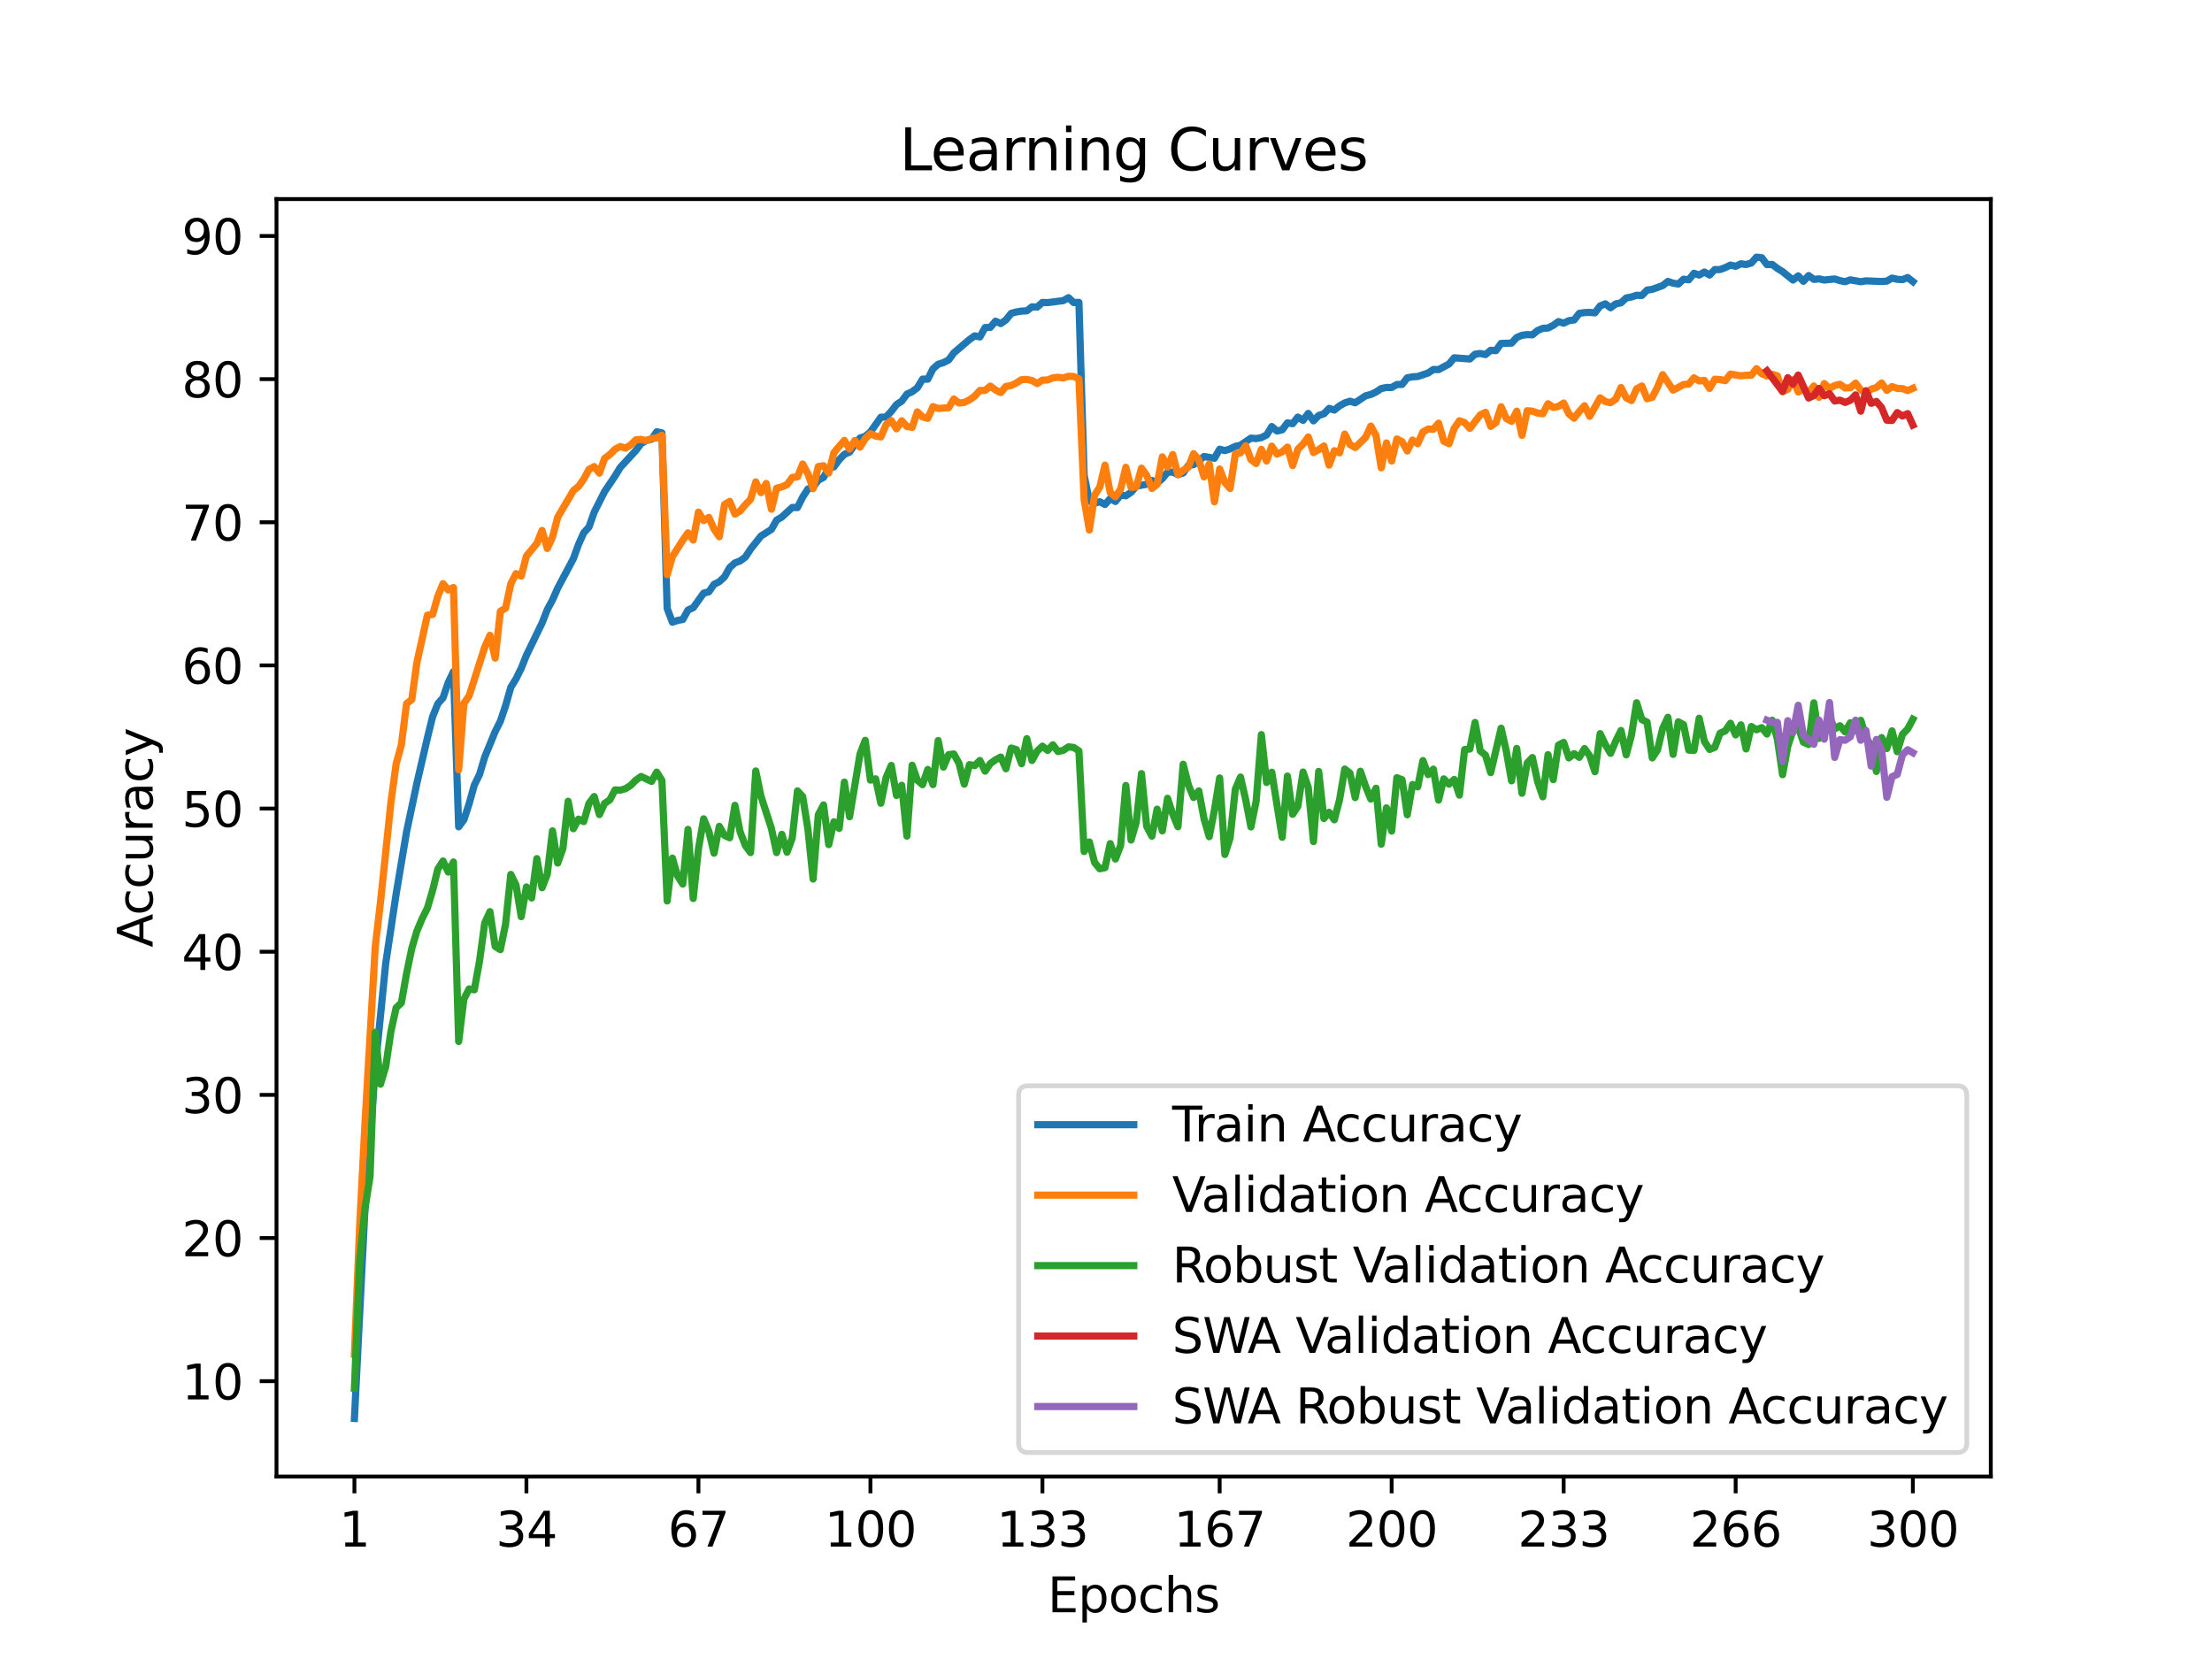 <?xml version="1.0" encoding="utf-8" standalone="no"?>
<!DOCTYPE svg PUBLIC "-//W3C//DTD SVG 1.1//EN"
  "http://www.w3.org/Graphics/SVG/1.1/DTD/svg11.dtd">
<svg xmlns:xlink="http://www.w3.org/1999/xlink" width="460.8pt" height="345.6pt" viewBox="0 0 460.8 345.6" xmlns="http://www.w3.org/2000/svg" version="1.1">
 <defs>
  <style type="text/css">*{stroke-linejoin: round; stroke-linecap: butt}</style>
 </defs>
 <g id="figure_1">
  <g id="patch_1">
   <path d="M 0 345.6 
L 460.8 345.6 
L 460.8 0 
L 0 0 
z
" style="fill: #ffffff"/>
  </g>
  <g id="axes_1">
   <g id="patch_2">
    <path d="M 57.6 307.584 
L 414.72 307.584 
L 414.72 41.472 
L 57.6 41.472 
z
" style="fill: #ffffff"/>
   </g>
   <g id="matplotlib.axis_1">
    <g id="xtick_1">
     <g id="line2d_1">
      <defs>
       <path id="m9ada812c72" d="M 0 0 
L 0 3.5 
" style="stroke: #000000; stroke-width: 0.8"/>
      </defs>
      <g>
       <use xlink:href="#m9ada812c72" x="73.833" y="307.584" style="stroke: #000000; stroke-width: 0.8"/>
      </g>
     </g>
     <g id="text_1">
      <!-- 1 -->
      <g transform="translate(70.651 322.182) scale(0.1 -0.1)">
       <defs>
        <path id="DejaVuSans-31" d="M 794 531 
L 1825 531 
L 1825 4091 
L 703 3866 
L 703 4441 
L 1819 4666 
L 2450 4666 
L 2450 531 
L 3481 531 
L 3481 0 
L 794 0 
L 794 531 
z
" transform="scale(0.016)"/>
       </defs>
       <use xlink:href="#DejaVuSans-31"/>
      </g>
     </g>
    </g>
    <g id="xtick_2">
     <g id="line2d_2">
      <g>
       <use xlink:href="#m9ada812c72" x="109.664" y="307.584" style="stroke: #000000; stroke-width: 0.8"/>
      </g>
     </g>
     <g id="text_2">
      <!-- 34 -->
      <g transform="translate(103.302 322.182) scale(0.1 -0.1)">
       <defs>
        <path id="DejaVuSans-33" d="M 2597 2516 
Q 3050 2419 3304 2112 
Q 3559 1806 3559 1356 
Q 3559 666 3084 287 
Q 2609 -91 1734 -91 
Q 1441 -91 1130 -33 
Q 819 25 488 141 
L 488 750 
Q 750 597 1062 519 
Q 1375 441 1716 441 
Q 2309 441 2620 675 
Q 2931 909 2931 1356 
Q 2931 1769 2642 2001 
Q 2353 2234 1838 2234 
L 1294 2234 
L 1294 2753 
L 1863 2753 
Q 2328 2753 2575 2939 
Q 2822 3125 2822 3475 
Q 2822 3834 2567 4026 
Q 2313 4219 1838 4219 
Q 1578 4219 1281 4162 
Q 984 4106 628 3988 
L 628 4550 
Q 988 4650 1302 4700 
Q 1616 4750 1894 4750 
Q 2613 4750 3031 4423 
Q 3450 4097 3450 3541 
Q 3450 3153 3228 2886 
Q 3006 2619 2597 2516 
z
" transform="scale(0.016)"/>
        <path id="DejaVuSans-34" d="M 2419 4116 
L 825 1625 
L 2419 1625 
L 2419 4116 
z
M 2253 4666 
L 3047 4666 
L 3047 1625 
L 3713 1625 
L 3713 1100 
L 3047 1100 
L 3047 0 
L 2419 0 
L 2419 1100 
L 313 1100 
L 313 1709 
L 2253 4666 
z
" transform="scale(0.016)"/>
       </defs>
       <use xlink:href="#DejaVuSans-33"/>
       <use xlink:href="#DejaVuSans-34" x="63.623"/>
      </g>
     </g>
    </g>
    <g id="xtick_3">
     <g id="line2d_3">
      <g>
       <use xlink:href="#m9ada812c72" x="145.496" y="307.584" style="stroke: #000000; stroke-width: 0.8"/>
      </g>
     </g>
     <g id="text_3">
      <!-- 67 -->
      <g transform="translate(139.133 322.182) scale(0.1 -0.1)">
       <defs>
        <path id="DejaVuSans-36" d="M 2113 2584 
Q 1688 2584 1439 2293 
Q 1191 2003 1191 1497 
Q 1191 994 1439 701 
Q 1688 409 2113 409 
Q 2538 409 2786 701 
Q 3034 994 3034 1497 
Q 3034 2003 2786 2293 
Q 2538 2584 2113 2584 
z
M 3366 4563 
L 3366 3988 
Q 3128 4100 2886 4159 
Q 2644 4219 2406 4219 
Q 1781 4219 1451 3797 
Q 1122 3375 1075 2522 
Q 1259 2794 1537 2939 
Q 1816 3084 2150 3084 
Q 2853 3084 3261 2657 
Q 3669 2231 3669 1497 
Q 3669 778 3244 343 
Q 2819 -91 2113 -91 
Q 1303 -91 875 529 
Q 447 1150 447 2328 
Q 447 3434 972 4092 
Q 1497 4750 2381 4750 
Q 2619 4750 2861 4703 
Q 3103 4656 3366 4563 
z
" transform="scale(0.016)"/>
        <path id="DejaVuSans-37" d="M 525 4666 
L 3525 4666 
L 3525 4397 
L 1831 0 
L 1172 0 
L 2766 4134 
L 525 4134 
L 525 4666 
z
" transform="scale(0.016)"/>
       </defs>
       <use xlink:href="#DejaVuSans-36"/>
       <use xlink:href="#DejaVuSans-37" x="63.623"/>
      </g>
     </g>
    </g>
    <g id="xtick_4">
     <g id="line2d_4">
      <g>
       <use xlink:href="#m9ada812c72" x="181.327" y="307.584" style="stroke: #000000; stroke-width: 0.8"/>
      </g>
     </g>
     <g id="text_4">
      <!-- 100 -->
      <g transform="translate(171.783 322.182) scale(0.1 -0.1)">
       <defs>
        <path id="DejaVuSans-30" d="M 2034 4250 
Q 1547 4250 1301 3770 
Q 1056 3291 1056 2328 
Q 1056 1369 1301 889 
Q 1547 409 2034 409 
Q 2525 409 2770 889 
Q 3016 1369 3016 2328 
Q 3016 3291 2770 3770 
Q 2525 4250 2034 4250 
z
M 2034 4750 
Q 2819 4750 3233 4129 
Q 3647 3509 3647 2328 
Q 3647 1150 3233 529 
Q 2819 -91 2034 -91 
Q 1250 -91 836 529 
Q 422 1150 422 2328 
Q 422 3509 836 4129 
Q 1250 4750 2034 4750 
z
" transform="scale(0.016)"/>
       </defs>
       <use xlink:href="#DejaVuSans-31"/>
       <use xlink:href="#DejaVuSans-30" x="63.623"/>
       <use xlink:href="#DejaVuSans-30" x="127.246"/>
      </g>
     </g>
    </g>
    <g id="xtick_5">
     <g id="line2d_5">
      <g>
       <use xlink:href="#m9ada812c72" x="217.158" y="307.584" style="stroke: #000000; stroke-width: 0.8"/>
      </g>
     </g>
     <g id="text_5">
      <!-- 133 -->
      <g transform="translate(207.615 322.182) scale(0.1 -0.1)">
       <use xlink:href="#DejaVuSans-31"/>
       <use xlink:href="#DejaVuSans-33" x="63.623"/>
       <use xlink:href="#DejaVuSans-33" x="127.246"/>
      </g>
     </g>
    </g>
    <g id="xtick_6">
     <g id="line2d_6">
      <g>
       <use xlink:href="#m9ada812c72" x="254.076" y="307.584" style="stroke: #000000; stroke-width: 0.8"/>
      </g>
     </g>
     <g id="text_6">
      <!-- 167 -->
      <g transform="translate(244.532 322.182) scale(0.1 -0.1)">
       <use xlink:href="#DejaVuSans-31"/>
       <use xlink:href="#DejaVuSans-36" x="63.623"/>
       <use xlink:href="#DejaVuSans-37" x="127.246"/>
      </g>
     </g>
    </g>
    <g id="xtick_7">
     <g id="line2d_7">
      <g>
       <use xlink:href="#m9ada812c72" x="289.907" y="307.584" style="stroke: #000000; stroke-width: 0.8"/>
      </g>
     </g>
     <g id="text_7">
      <!-- 200 -->
      <g transform="translate(280.363 322.182) scale(0.1 -0.1)">
       <defs>
        <path id="DejaVuSans-32" d="M 1228 531 
L 3431 531 
L 3431 0 
L 469 0 
L 469 531 
Q 828 903 1448 1529 
Q 2069 2156 2228 2338 
Q 2531 2678 2651 2914 
Q 2772 3150 2772 3378 
Q 2772 3750 2511 3984 
Q 2250 4219 1831 4219 
Q 1534 4219 1204 4116 
Q 875 4013 500 3803 
L 500 4441 
Q 881 4594 1212 4672 
Q 1544 4750 1819 4750 
Q 2544 4750 2975 4387 
Q 3406 4025 3406 3419 
Q 3406 3131 3298 2873 
Q 3191 2616 2906 2266 
Q 2828 2175 2409 1742 
Q 1991 1309 1228 531 
z
" transform="scale(0.016)"/>
       </defs>
       <use xlink:href="#DejaVuSans-32"/>
       <use xlink:href="#DejaVuSans-30" x="63.623"/>
       <use xlink:href="#DejaVuSans-30" x="127.246"/>
      </g>
     </g>
    </g>
    <g id="xtick_8">
     <g id="line2d_8">
      <g>
       <use xlink:href="#m9ada812c72" x="325.739" y="307.584" style="stroke: #000000; stroke-width: 0.8"/>
      </g>
     </g>
     <g id="text_8">
      <!-- 233 -->
      <g transform="translate(316.195 322.182) scale(0.1 -0.1)">
       <use xlink:href="#DejaVuSans-32"/>
       <use xlink:href="#DejaVuSans-33" x="63.623"/>
       <use xlink:href="#DejaVuSans-33" x="127.246"/>
      </g>
     </g>
    </g>
    <g id="xtick_9">
     <g id="line2d_9">
      <g>
       <use xlink:href="#m9ada812c72" x="361.57" y="307.584" style="stroke: #000000; stroke-width: 0.8"/>
      </g>
     </g>
     <g id="text_9">
      <!-- 266 -->
      <g transform="translate(352.026 322.182) scale(0.1 -0.1)">
       <use xlink:href="#DejaVuSans-32"/>
       <use xlink:href="#DejaVuSans-36" x="63.623"/>
       <use xlink:href="#DejaVuSans-36" x="127.246"/>
      </g>
     </g>
    </g>
    <g id="xtick_10">
     <g id="line2d_10">
      <g>
       <use xlink:href="#m9ada812c72" x="398.487" y="307.584" style="stroke: #000000; stroke-width: 0.8"/>
      </g>
     </g>
     <g id="text_10">
      <!-- 300 -->
      <g transform="translate(388.944 322.182) scale(0.1 -0.1)">
       <use xlink:href="#DejaVuSans-33"/>
       <use xlink:href="#DejaVuSans-30" x="63.623"/>
       <use xlink:href="#DejaVuSans-30" x="127.246"/>
      </g>
     </g>
    </g>
    <g id="text_11">
     <!-- Epochs -->
     <g transform="translate(218.244 335.861) scale(0.1 -0.1)">
      <defs>
       <path id="DejaVuSans-45" d="M 628 4666 
L 3578 4666 
L 3578 4134 
L 1259 4134 
L 1259 2753 
L 3481 2753 
L 3481 2222 
L 1259 2222 
L 1259 531 
L 3634 531 
L 3634 0 
L 628 0 
L 628 4666 
z
" transform="scale(0.016)"/>
       <path id="DejaVuSans-70" d="M 1159 525 
L 1159 -1331 
L 581 -1331 
L 581 3500 
L 1159 3500 
L 1159 2969 
Q 1341 3281 1617 3432 
Q 1894 3584 2278 3584 
Q 2916 3584 3314 3078 
Q 3713 2572 3713 1747 
Q 3713 922 3314 415 
Q 2916 -91 2278 -91 
Q 1894 -91 1617 61 
Q 1341 213 1159 525 
z
M 3116 1747 
Q 3116 2381 2855 2742 
Q 2594 3103 2138 3103 
Q 1681 3103 1420 2742 
Q 1159 2381 1159 1747 
Q 1159 1113 1420 752 
Q 1681 391 2138 391 
Q 2594 391 2855 752 
Q 3116 1113 3116 1747 
z
" transform="scale(0.016)"/>
       <path id="DejaVuSans-6f" d="M 1959 3097 
Q 1497 3097 1228 2736 
Q 959 2375 959 1747 
Q 959 1119 1226 758 
Q 1494 397 1959 397 
Q 2419 397 2687 759 
Q 2956 1122 2956 1747 
Q 2956 2369 2687 2733 
Q 2419 3097 1959 3097 
z
M 1959 3584 
Q 2709 3584 3137 3096 
Q 3566 2609 3566 1747 
Q 3566 888 3137 398 
Q 2709 -91 1959 -91 
Q 1206 -91 779 398 
Q 353 888 353 1747 
Q 353 2609 779 3096 
Q 1206 3584 1959 3584 
z
" transform="scale(0.016)"/>
       <path id="DejaVuSans-63" d="M 3122 3366 
L 3122 2828 
Q 2878 2963 2633 3030 
Q 2388 3097 2138 3097 
Q 1578 3097 1268 2742 
Q 959 2388 959 1747 
Q 959 1106 1268 751 
Q 1578 397 2138 397 
Q 2388 397 2633 464 
Q 2878 531 3122 666 
L 3122 134 
Q 2881 22 2623 -34 
Q 2366 -91 2075 -91 
Q 1284 -91 818 406 
Q 353 903 353 1747 
Q 353 2603 823 3093 
Q 1294 3584 2113 3584 
Q 2378 3584 2631 3529 
Q 2884 3475 3122 3366 
z
" transform="scale(0.016)"/>
       <path id="DejaVuSans-68" d="M 3513 2113 
L 3513 0 
L 2938 0 
L 2938 2094 
Q 2938 2591 2744 2837 
Q 2550 3084 2163 3084 
Q 1697 3084 1428 2787 
Q 1159 2491 1159 1978 
L 1159 0 
L 581 0 
L 581 4863 
L 1159 4863 
L 1159 2956 
Q 1366 3272 1645 3428 
Q 1925 3584 2291 3584 
Q 2894 3584 3203 3211 
Q 3513 2838 3513 2113 
z
" transform="scale(0.016)"/>
       <path id="DejaVuSans-73" d="M 2834 3397 
L 2834 2853 
Q 2591 2978 2328 3040 
Q 2066 3103 1784 3103 
Q 1356 3103 1142 2972 
Q 928 2841 928 2578 
Q 928 2378 1081 2264 
Q 1234 2150 1697 2047 
L 1894 2003 
Q 2506 1872 2764 1633 
Q 3022 1394 3022 966 
Q 3022 478 2636 193 
Q 2250 -91 1575 -91 
Q 1294 -91 989 -36 
Q 684 19 347 128 
L 347 722 
Q 666 556 975 473 
Q 1284 391 1588 391 
Q 1994 391 2212 530 
Q 2431 669 2431 922 
Q 2431 1156 2273 1281 
Q 2116 1406 1581 1522 
L 1381 1569 
Q 847 1681 609 1914 
Q 372 2147 372 2553 
Q 372 3047 722 3315 
Q 1072 3584 1716 3584 
Q 2034 3584 2315 3537 
Q 2597 3491 2834 3397 
z
" transform="scale(0.016)"/>
      </defs>
      <use xlink:href="#DejaVuSans-45"/>
      <use xlink:href="#DejaVuSans-70" x="63.184"/>
      <use xlink:href="#DejaVuSans-6f" x="126.66"/>
      <use xlink:href="#DejaVuSans-63" x="187.842"/>
      <use xlink:href="#DejaVuSans-68" x="242.822"/>
      <use xlink:href="#DejaVuSans-73" x="306.201"/>
     </g>
    </g>
   </g>
   <g id="matplotlib.axis_2">
    <g id="ytick_1">
     <g id="line2d_11">
      <defs>
       <path id="m7d200aa58d" d="M 0 0 
L -3.5 0 
" style="stroke: #000000; stroke-width: 0.8"/>
      </defs>
      <g>
       <use xlink:href="#m7d200aa58d" x="57.6" y="287.723" style="stroke: #000000; stroke-width: 0.8"/>
      </g>
     </g>
     <g id="text_12">
      <!-- 10 -->
      <g transform="translate(37.875 291.522) scale(0.1 -0.1)">
       <use xlink:href="#DejaVuSans-31"/>
       <use xlink:href="#DejaVuSans-30" x="63.623"/>
      </g>
     </g>
    </g>
    <g id="ytick_2">
     <g id="line2d_12">
      <g>
       <use xlink:href="#m7d200aa58d" x="57.6" y="257.902" style="stroke: #000000; stroke-width: 0.8"/>
      </g>
     </g>
     <g id="text_13">
      <!-- 20 -->
      <g transform="translate(37.875 261.701) scale(0.1 -0.1)">
       <use xlink:href="#DejaVuSans-32"/>
       <use xlink:href="#DejaVuSans-30" x="63.623"/>
      </g>
     </g>
    </g>
    <g id="ytick_3">
     <g id="line2d_13">
      <g>
       <use xlink:href="#m7d200aa58d" x="57.6" y="228.081" style="stroke: #000000; stroke-width: 0.8"/>
      </g>
     </g>
     <g id="text_14">
      <!-- 30 -->
      <g transform="translate(37.875 231.88) scale(0.1 -0.1)">
       <use xlink:href="#DejaVuSans-33"/>
       <use xlink:href="#DejaVuSans-30" x="63.623"/>
      </g>
     </g>
    </g>
    <g id="ytick_4">
     <g id="line2d_14">
      <g>
       <use xlink:href="#m7d200aa58d" x="57.6" y="198.26" style="stroke: #000000; stroke-width: 0.8"/>
      </g>
     </g>
     <g id="text_15">
      <!-- 40 -->
      <g transform="translate(37.875 202.059) scale(0.1 -0.1)">
       <use xlink:href="#DejaVuSans-34"/>
       <use xlink:href="#DejaVuSans-30" x="63.623"/>
      </g>
     </g>
    </g>
    <g id="ytick_5">
     <g id="line2d_15">
      <g>
       <use xlink:href="#m7d200aa58d" x="57.6" y="168.439" style="stroke: #000000; stroke-width: 0.8"/>
      </g>
     </g>
     <g id="text_16">
      <!-- 50 -->
      <g transform="translate(37.875 172.238) scale(0.1 -0.1)">
       <defs>
        <path id="DejaVuSans-35" d="M 691 4666 
L 3169 4666 
L 3169 4134 
L 1269 4134 
L 1269 2991 
Q 1406 3038 1543 3061 
Q 1681 3084 1819 3084 
Q 2600 3084 3056 2656 
Q 3513 2228 3513 1497 
Q 3513 744 3044 326 
Q 2575 -91 1722 -91 
Q 1428 -91 1123 -41 
Q 819 9 494 109 
L 494 744 
Q 775 591 1075 516 
Q 1375 441 1709 441 
Q 2250 441 2565 725 
Q 2881 1009 2881 1497 
Q 2881 1984 2565 2268 
Q 2250 2553 1709 2553 
Q 1456 2553 1204 2497 
Q 953 2441 691 2322 
L 691 4666 
z
" transform="scale(0.016)"/>
       </defs>
       <use xlink:href="#DejaVuSans-35"/>
       <use xlink:href="#DejaVuSans-30" x="63.623"/>
      </g>
     </g>
    </g>
    <g id="ytick_6">
     <g id="line2d_16">
      <g>
       <use xlink:href="#m7d200aa58d" x="57.6" y="138.618" style="stroke: #000000; stroke-width: 0.8"/>
      </g>
     </g>
     <g id="text_17">
      <!-- 60 -->
      <g transform="translate(37.875 142.417) scale(0.1 -0.1)">
       <use xlink:href="#DejaVuSans-36"/>
       <use xlink:href="#DejaVuSans-30" x="63.623"/>
      </g>
     </g>
    </g>
    <g id="ytick_7">
     <g id="line2d_17">
      <g>
       <use xlink:href="#m7d200aa58d" x="57.6" y="108.797" style="stroke: #000000; stroke-width: 0.8"/>
      </g>
     </g>
     <g id="text_18">
      <!-- 70 -->
      <g transform="translate(37.875 112.596) scale(0.1 -0.1)">
       <use xlink:href="#DejaVuSans-37"/>
       <use xlink:href="#DejaVuSans-30" x="63.623"/>
      </g>
     </g>
    </g>
    <g id="ytick_8">
     <g id="line2d_18">
      <g>
       <use xlink:href="#m7d200aa58d" x="57.6" y="78.976" style="stroke: #000000; stroke-width: 0.8"/>
      </g>
     </g>
     <g id="text_19">
      <!-- 80 -->
      <g transform="translate(37.875 82.775) scale(0.1 -0.1)">
       <defs>
        <path id="DejaVuSans-38" d="M 2034 2216 
Q 1584 2216 1326 1975 
Q 1069 1734 1069 1313 
Q 1069 891 1326 650 
Q 1584 409 2034 409 
Q 2484 409 2743 651 
Q 3003 894 3003 1313 
Q 3003 1734 2745 1975 
Q 2488 2216 2034 2216 
z
M 1403 2484 
Q 997 2584 770 2862 
Q 544 3141 544 3541 
Q 544 4100 942 4425 
Q 1341 4750 2034 4750 
Q 2731 4750 3128 4425 
Q 3525 4100 3525 3541 
Q 3525 3141 3298 2862 
Q 3072 2584 2669 2484 
Q 3125 2378 3379 2068 
Q 3634 1759 3634 1313 
Q 3634 634 3220 271 
Q 2806 -91 2034 -91 
Q 1263 -91 848 271 
Q 434 634 434 1313 
Q 434 1759 690 2068 
Q 947 2378 1403 2484 
z
M 1172 3481 
Q 1172 3119 1398 2916 
Q 1625 2713 2034 2713 
Q 2441 2713 2670 2916 
Q 2900 3119 2900 3481 
Q 2900 3844 2670 4047 
Q 2441 4250 2034 4250 
Q 1625 4250 1398 4047 
Q 1172 3844 1172 3481 
z
" transform="scale(0.016)"/>
       </defs>
       <use xlink:href="#DejaVuSans-38"/>
       <use xlink:href="#DejaVuSans-30" x="63.623"/>
      </g>
     </g>
    </g>
    <g id="ytick_9">
     <g id="line2d_19">
      <g>
       <use xlink:href="#m7d200aa58d" x="57.6" y="49.154" style="stroke: #000000; stroke-width: 0.8"/>
      </g>
     </g>
     <g id="text_20">
      <!-- 90 -->
      <g transform="translate(37.875 52.954) scale(0.1 -0.1)">
       <defs>
        <path id="DejaVuSans-39" d="M 703 97 
L 703 672 
Q 941 559 1184 500 
Q 1428 441 1663 441 
Q 2288 441 2617 861 
Q 2947 1281 2994 2138 
Q 2813 1869 2534 1725 
Q 2256 1581 1919 1581 
Q 1219 1581 811 2004 
Q 403 2428 403 3163 
Q 403 3881 828 4315 
Q 1253 4750 1959 4750 
Q 2769 4750 3195 4129 
Q 3622 3509 3622 2328 
Q 3622 1225 3098 567 
Q 2575 -91 1691 -91 
Q 1453 -91 1209 -44 
Q 966 3 703 97 
z
M 1959 2075 
Q 2384 2075 2632 2365 
Q 2881 2656 2881 3163 
Q 2881 3666 2632 3958 
Q 2384 4250 1959 4250 
Q 1534 4250 1286 3958 
Q 1038 3666 1038 3163 
Q 1038 2656 1286 2365 
Q 1534 2075 1959 2075 
z
" transform="scale(0.016)"/>
       </defs>
       <use xlink:href="#DejaVuSans-39"/>
       <use xlink:href="#DejaVuSans-30" x="63.623"/>
      </g>
     </g>
    </g>
    <g id="text_21">
     <!-- Accuracy -->
     <g transform="translate(31.795 197.356) rotate(-90) scale(0.1 -0.1)">
      <defs>
       <path id="DejaVuSans-41" d="M 2188 4044 
L 1331 1722 
L 3047 1722 
L 2188 4044 
z
M 1831 4666 
L 2547 4666 
L 4325 0 
L 3669 0 
L 3244 1197 
L 1141 1197 
L 716 0 
L 50 0 
L 1831 4666 
z
" transform="scale(0.016)"/>
       <path id="DejaVuSans-75" d="M 544 1381 
L 544 3500 
L 1119 3500 
L 1119 1403 
Q 1119 906 1312 657 
Q 1506 409 1894 409 
Q 2359 409 2629 706 
Q 2900 1003 2900 1516 
L 2900 3500 
L 3475 3500 
L 3475 0 
L 2900 0 
L 2900 538 
Q 2691 219 2414 64 
Q 2138 -91 1772 -91 
Q 1169 -91 856 284 
Q 544 659 544 1381 
z
M 1991 3584 
L 1991 3584 
z
" transform="scale(0.016)"/>
       <path id="DejaVuSans-72" d="M 2631 2963 
Q 2534 3019 2420 3045 
Q 2306 3072 2169 3072 
Q 1681 3072 1420 2755 
Q 1159 2438 1159 1844 
L 1159 0 
L 581 0 
L 581 3500 
L 1159 3500 
L 1159 2956 
Q 1341 3275 1631 3429 
Q 1922 3584 2338 3584 
Q 2397 3584 2469 3576 
Q 2541 3569 2628 3553 
L 2631 2963 
z
" transform="scale(0.016)"/>
       <path id="DejaVuSans-61" d="M 2194 1759 
Q 1497 1759 1228 1600 
Q 959 1441 959 1056 
Q 959 750 1161 570 
Q 1363 391 1709 391 
Q 2188 391 2477 730 
Q 2766 1069 2766 1631 
L 2766 1759 
L 2194 1759 
z
M 3341 1997 
L 3341 0 
L 2766 0 
L 2766 531 
Q 2569 213 2275 61 
Q 1981 -91 1556 -91 
Q 1019 -91 701 211 
Q 384 513 384 1019 
Q 384 1609 779 1909 
Q 1175 2209 1959 2209 
L 2766 2209 
L 2766 2266 
Q 2766 2663 2505 2880 
Q 2244 3097 1772 3097 
Q 1472 3097 1187 3025 
Q 903 2953 641 2809 
L 641 3341 
Q 956 3463 1253 3523 
Q 1550 3584 1831 3584 
Q 2591 3584 2966 3190 
Q 3341 2797 3341 1997 
z
" transform="scale(0.016)"/>
       <path id="DejaVuSans-79" d="M 2059 -325 
Q 1816 -950 1584 -1140 
Q 1353 -1331 966 -1331 
L 506 -1331 
L 506 -850 
L 844 -850 
Q 1081 -850 1212 -737 
Q 1344 -625 1503 -206 
L 1606 56 
L 191 3500 
L 800 3500 
L 1894 763 
L 2988 3500 
L 3597 3500 
L 2059 -325 
z
" transform="scale(0.016)"/>
      </defs>
      <use xlink:href="#DejaVuSans-41"/>
      <use xlink:href="#DejaVuSans-63" x="66.658"/>
      <use xlink:href="#DejaVuSans-63" x="121.639"/>
      <use xlink:href="#DejaVuSans-75" x="176.619"/>
      <use xlink:href="#DejaVuSans-72" x="239.998"/>
      <use xlink:href="#DejaVuSans-61" x="281.111"/>
      <use xlink:href="#DejaVuSans-63" x="342.391"/>
      <use xlink:href="#DejaVuSans-79" x="397.371"/>
     </g>
    </g>
   </g>
   <g id="line2d_20">
    <path d="M 73.833 295.488 
L 76.004 252.253 
L 78.176 222.45 
L 80.348 200.711 
L 82.519 186.248 
L 84.691 173.299 
L 86.862 163.089 
L 89.034 153.719 
L 90.12 149.305 
L 91.206 146.598 
L 92.291 145.363 
L 93.377 142.178 
L 94.463 139.918 
L 95.549 172.238 
L 96.635 170.782 
L 97.72 167.448 
L 98.806 163.566 
L 99.892 161.341 
L 100.978 157.709 
L 103.149 152.407 
L 104.235 150.242 
L 105.321 147.015 
L 106.407 143.192 
L 107.493 141.415 
L 108.578 139.226 
L 109.664 136.506 
L 112.922 129.785 
L 114.007 127.005 
L 115.093 124.989 
L 116.179 122.52 
L 119.436 116.395 
L 120.522 113.407 
L 121.608 110.979 
L 122.694 109.793 
L 123.78 106.697 
L 125.951 102.397 
L 128.123 99.164 
L 129.209 97.381 
L 132.466 93.85 
L 133.552 92.395 
L 134.638 91.769 
L 135.723 91.506 
L 136.809 89.944 
L 137.895 90.176 
L 138.981 126.749 
L 140.067 129.618 
L 141.152 129.248 
L 142.238 129.051 
L 143.324 127.083 
L 144.41 126.594 
L 146.581 123.564 
L 147.667 123.284 
L 148.753 121.727 
L 149.839 121.178 
L 150.925 120.17 
L 152.01 118.232 
L 153.096 117.266 
L 154.182 116.854 
L 155.268 116.055 
L 156.354 114.403 
L 158.525 111.665 
L 160.697 110.294 
L 161.783 108.361 
L 162.868 107.711 
L 165.04 105.713 
L 166.126 105.737 
L 167.212 103.554 
L 168.297 101.872 
L 169.383 101.461 
L 170.469 100.029 
L 171.555 99.457 
L 172.641 97.566 
L 173.726 97.244 
L 174.812 95.771 
L 175.898 94.643 
L 176.984 94.178 
L 178.07 92.604 
L 179.155 91.244 
L 180.241 90.898 
L 181.327 89.985 
L 183.499 86.92 
L 184.584 86.866 
L 185.67 85.691 
L 186.756 84.278 
L 187.842 83.568 
L 188.928 82.107 
L 190.013 81.606 
L 191.099 80.783 
L 192.185 78.976 
L 193.271 78.987 
L 194.357 76.828 
L 195.442 75.88 
L 196.528 75.54 
L 197.614 74.991 
L 198.7 73.512 
L 201.957 70.733 
L 203.043 69.97 
L 204.129 70.196 
L 205.215 68.234 
L 206.3 68.198 
L 207.386 66.91 
L 208.472 67.405 
L 209.558 66.647 
L 210.644 65.282 
L 211.729 64.983 
L 212.815 64.805 
L 213.901 64.751 
L 214.987 63.922 
L 216.073 63.97 
L 217.158 63.003 
L 218.244 63.045 
L 221.502 62.622 
L 222.587 62.013 
L 223.673 63.033 
L 224.759 62.991 
L 225.845 99.027 
L 226.931 104.377 
L 228.016 104.836 
L 229.102 104.52 
L 230.188 105.093 
L 231.274 103.876 
L 232.36 104.472 
L 233.445 103.119 
L 234.531 103.286 
L 235.617 102.558 
L 236.703 101.294 
L 238.875 100.876 
L 239.96 100.089 
L 241.046 100.596 
L 242.132 99.713 
L 243.218 98.377 
L 244.304 98.341 
L 245.389 98.86 
L 246.475 98.538 
L 247.561 96.952 
L 248.647 96.791 
L 249.733 96.051 
L 250.818 95.097 
L 252.99 95.467 
L 254.076 93.582 
L 255.162 93.868 
L 256.247 93.522 
L 257.333 92.991 
L 258.419 92.747 
L 260.591 91.268 
L 261.676 91.363 
L 262.762 91.16 
L 263.848 90.624 
L 264.934 88.858 
L 266.02 89.789 
L 267.105 89.538 
L 268.191 88.095 
L 269.277 88.256 
L 270.363 86.89 
L 271.449 87.564 
L 272.534 86.121 
L 273.62 87.671 
L 274.706 86.55 
L 275.792 86.204 
L 276.878 85.071 
L 277.963 85.423 
L 279.049 84.546 
L 280.135 83.932 
L 281.221 83.58 
L 282.307 83.908 
L 284.478 82.453 
L 285.564 82.178 
L 286.65 81.665 
L 287.736 80.938 
L 288.821 80.711 
L 289.907 80.723 
L 290.993 80.097 
L 292.079 80.085 
L 293.165 78.707 
L 294.25 78.498 
L 295.336 78.433 
L 297.508 77.699 
L 298.594 76.972 
L 299.679 76.995 
L 301.851 75.832 
L 302.937 74.538 
L 306.194 74.783 
L 307.28 73.787 
L 308.366 73.638 
L 309.452 73.87 
L 310.537 72.97 
L 311.623 73.047 
L 312.709 71.538 
L 314.881 71.473 
L 315.966 70.298 
L 317.052 69.85 
L 318.138 69.701 
L 319.224 69.755 
L 320.31 68.854 
L 321.395 68.401 
L 322.481 68.335 
L 323.567 67.775 
L 324.653 66.993 
L 325.739 67.321 
L 326.824 66.797 
L 327.91 66.659 
L 328.996 65.276 
L 330.082 65.115 
L 331.168 65.073 
L 332.253 65.174 
L 333.339 63.731 
L 334.425 63.296 
L 335.511 64.119 
L 336.597 63.302 
L 337.682 63.081 
L 338.768 62.073 
L 339.854 61.864 
L 340.94 61.506 
L 342.026 61.548 
L 343.111 60.433 
L 344.197 60.272 
L 346.369 59.49 
L 347.455 58.626 
L 348.54 58.989 
L 349.626 59.168 
L 350.712 58.166 
L 351.798 58.28 
L 352.884 56.932 
L 353.969 57.296 
L 355.055 56.669 
L 356.141 57.29 
L 357.227 56.156 
L 358.313 56.151 
L 359.398 55.751 
L 360.484 55.22 
L 361.57 55.477 
L 362.656 54.952 
L 363.742 55.101 
L 364.827 54.797 
L 365.913 53.568 
L 366.999 53.681 
L 368.085 55.125 
L 369.171 55.083 
L 370.256 55.912 
L 371.342 56.586 
L 373.514 58.339 
L 374.6 57.469 
L 375.685 58.602 
L 376.771 57.409 
L 377.857 58.202 
L 378.943 58.089 
L 380.029 58.339 
L 382.2 58.107 
L 383.286 58.459 
L 384.372 58.673 
L 385.458 58.298 
L 387.629 58.691 
L 388.715 58.506 
L 391.972 58.644 
L 393.058 58.56 
L 394.144 57.934 
L 395.23 58.184 
L 396.316 58.256 
L 397.401 57.815 
L 398.487 58.667 
L 398.487 58.667 
" clip-path="url(#pedcd802755)" style="fill: none; stroke: #1f77b4; stroke-width: 1.5; stroke-linecap: square"/>
   </g>
   <g id="line2d_21">
    <path d="M 73.833 282.116 
L 74.919 255.486 
L 76.004 234.492 
L 78.176 197.156 
L 79.262 187.912 
L 81.433 167.186 
L 82.519 159.134 
L 83.605 155.198 
L 84.691 146.58 
L 85.777 145.745 
L 86.862 137.932 
L 89.034 128.15 
L 90.12 128.001 
L 91.206 124.214 
L 92.291 121.59 
L 93.377 122.902 
L 94.463 122.395 
L 95.549 160.357 
L 96.635 146.52 
L 97.72 144.969 
L 100.978 134.8 
L 102.064 132.355 
L 103.149 137.097 
L 104.235 127.345 
L 105.321 126.689 
L 106.407 121.62 
L 107.493 119.502 
L 108.578 120.009 
L 109.664 115.834 
L 111.836 113.21 
L 112.922 110.496 
L 114.007 114.254 
L 115.093 111.898 
L 116.179 107.753 
L 119.436 102.206 
L 120.522 101.341 
L 121.608 99.791 
L 122.694 97.793 
L 123.78 97.196 
L 124.865 98.568 
L 125.951 95.496 
L 127.037 94.691 
L 128.123 93.588 
L 129.209 93.021 
L 130.294 93.349 
L 131.38 92.693 
L 132.466 91.62 
L 133.552 91.53 
L 134.638 91.799 
L 135.723 91.351 
L 136.809 91.232 
L 137.895 90.665 
L 138.981 119.711 
L 140.067 115.954 
L 142.238 112.524 
L 143.324 111.003 
L 144.41 112.494 
L 145.496 106.679 
L 146.581 108.439 
L 147.667 107.783 
L 148.753 110.228 
L 149.839 111.808 
L 150.925 105.099 
L 152.01 104.443 
L 153.096 107.097 
L 154.182 106.441 
L 155.268 105.129 
L 156.354 104.025 
L 157.439 100.387 
L 158.525 102.624 
L 159.611 100.715 
L 160.697 106.083 
L 161.783 101.699 
L 162.868 101.431 
L 163.954 100.954 
L 165.04 99.463 
L 166.126 99.343 
L 167.212 96.659 
L 168.297 98.687 
L 169.383 101.789 
L 170.469 97.196 
L 171.555 97.017 
L 172.641 98.538 
L 173.726 94.274 
L 175.898 91.739 
L 176.984 93.558 
L 178.07 91.769 
L 179.155 93.14 
L 180.241 91.381 
L 181.327 90.337 
L 182.413 90.844 
L 183.499 91.023 
L 184.584 88.459 
L 185.67 87.624 
L 186.756 89.323 
L 187.842 87.653 
L 188.928 88.846 
L 190.013 89.025 
L 191.099 85.805 
L 192.185 86.848 
L 193.271 87.146 
L 194.357 84.701 
L 195.442 85.089 
L 197.614 84.94 
L 198.7 83.121 
L 199.786 83.956 
L 200.871 83.836 
L 201.957 83.3 
L 203.043 82.524 
L 204.129 81.331 
L 205.215 81.331 
L 206.3 80.437 
L 207.386 81.242 
L 208.472 81.779 
L 209.558 80.496 
L 210.644 80.317 
L 211.729 79.781 
L 212.815 79.095 
L 213.901 79.035 
L 214.987 79.274 
L 216.073 79.9 
L 217.158 79.184 
L 218.244 79.154 
L 219.33 78.707 
L 220.416 78.588 
L 221.502 78.737 
L 222.587 78.379 
L 223.673 78.439 
L 224.759 78.916 
L 225.845 104.115 
L 226.931 110.407 
L 228.016 103.16 
L 229.102 101.461 
L 230.188 96.898 
L 231.274 102.624 
L 232.36 103.488 
L 233.445 101.908 
L 234.531 97.345 
L 235.617 101.52 
L 236.703 101.431 
L 237.789 97.524 
L 238.875 99.015 
L 239.96 101.759 
L 241.046 100.894 
L 242.132 95.168 
L 243.218 97.315 
L 244.304 94.691 
L 245.389 98.896 
L 246.475 97.971 
L 247.561 97.286 
L 248.647 94.512 
L 249.733 95.795 
L 250.818 99.343 
L 251.904 96.659 
L 252.99 104.532 
L 254.076 97.703 
L 255.162 100.506 
L 256.247 101.759 
L 257.333 94.602 
L 258.419 94.333 
L 259.505 92.872 
L 260.591 95.735 
L 261.676 96.57 
L 262.762 93.618 
L 263.848 96.033 
L 264.934 92.932 
L 266.02 94.602 
L 267.105 94.125 
L 268.191 93.14 
L 269.277 96.987 
L 270.363 93.588 
L 271.449 92.514 
L 272.534 91.023 
L 273.62 94.274 
L 274.706 93.677 
L 275.792 92.902 
L 276.878 96.898 
L 277.963 93.886 
L 279.049 94.333 
L 280.135 90.427 
L 281.221 92.604 
L 282.307 93.23 
L 284.478 91.113 
L 285.564 88.757 
L 286.65 90.725 
L 287.736 97.465 
L 288.821 92.276 
L 289.907 96.033 
L 290.993 91.441 
L 292.079 92.007 
L 293.165 93.946 
L 294.25 91.679 
L 295.336 92.425 
L 296.422 89.979 
L 297.508 89.383 
L 298.594 89.413 
L 299.679 88.16 
L 300.765 91.918 
L 301.851 92.425 
L 302.937 89.234 
L 304.023 87.653 
L 305.108 88.041 
L 306.194 89.234 
L 308.366 86.431 
L 309.452 85.894 
L 310.537 88.816 
L 311.623 88.041 
L 312.709 84.731 
L 313.795 87.176 
L 314.881 87.773 
L 315.966 85.655 
L 317.052 90.695 
L 318.138 85.566 
L 319.224 85.655 
L 320.31 86.043 
L 321.395 86.192 
L 322.481 84.105 
L 323.567 84.88 
L 324.653 84.671 
L 325.739 83.956 
L 326.824 86.222 
L 327.91 87.117 
L 328.996 85.715 
L 330.082 84.522 
L 331.168 86.729 
L 333.339 82.882 
L 334.425 83.657 
L 335.511 83.896 
L 336.597 83.15 
L 337.682 80.735 
L 338.768 82.852 
L 339.854 83.449 
L 340.94 81.003 
L 342.026 80.407 
L 343.111 83.061 
L 344.197 82.763 
L 345.283 80.645 
L 346.369 78.051 
L 348.54 81.272 
L 350.712 80.109 
L 351.798 80.019 
L 352.884 78.707 
L 353.969 79.363 
L 355.055 79.244 
L 356.141 80.914 
L 357.227 79.005 
L 358.313 79.065 
L 359.398 79.304 
L 360.484 77.932 
L 362.656 78.29 
L 363.742 78.17 
L 364.827 78.17 
L 365.913 76.799 
L 366.999 77.842 
L 368.085 78.319 
L 369.171 77.962 
L 370.256 78.29 
L 371.342 81.6 
L 372.428 81.093 
L 373.514 79.095 
L 374.6 81.659 
L 375.685 81.063 
L 376.771 81.719 
L 377.857 80.407 
L 378.943 82.763 
L 380.029 79.9 
L 381.114 80.914 
L 382.2 80.317 
L 383.286 80.049 
L 384.372 80.824 
L 385.458 80.765 
L 386.543 79.81 
L 387.629 81.242 
L 388.715 81.898 
L 389.801 81.063 
L 390.887 80.735 
L 391.972 79.781 
L 393.058 81.331 
L 394.144 80.526 
L 395.23 80.914 
L 396.316 80.944 
L 397.401 81.361 
L 398.487 80.884 
L 398.487 80.884 
" clip-path="url(#pedcd802755)" style="fill: none; stroke: #ff7f0e; stroke-width: 1.5; stroke-linecap: square"/>
   </g>
   <g id="line2d_22">
    <path d="M 73.833 289.183 
L 74.919 262.817 
L 76.004 251.958 
L 77.09 245.048 
L 78.176 215.042 
L 79.262 225.859 
L 80.348 222.219 
L 81.433 214.898 
L 82.519 209.941 
L 83.605 208.933 
L 84.691 202.825 
L 85.777 197.581 
L 86.862 193.92 
L 87.948 191.349 
L 89.034 189.169 
L 90.12 185.488 
L 91.206 181.046 
L 92.291 179.359 
L 93.377 181.663 
L 94.463 179.565 
L 95.549 216.954 
L 96.635 208.131 
L 97.72 206.013 
L 98.806 206.198 
L 99.892 200.213 
L 100.978 192.275 
L 102.064 189.91 
L 103.149 197.149 
L 104.235 197.828 
L 105.321 192.501 
L 106.407 182.156 
L 107.493 184.357 
L 108.578 190.959 
L 109.664 184.768 
L 110.75 187.072 
L 111.836 178.866 
L 112.922 184.933 
L 114.007 182.136 
L 115.093 173.087 
L 116.179 179.791 
L 117.265 176.768 
L 118.351 166.917 
L 119.436 172.634 
L 120.522 170.639 
L 121.608 171.153 
L 122.694 167.349 
L 123.78 165.929 
L 124.865 169.693 
L 125.951 167.369 
L 127.037 166.629 
L 128.123 164.552 
L 129.209 164.613 
L 130.294 164.305 
L 131.38 163.605 
L 132.466 162.515 
L 133.552 161.755 
L 135.723 162.783 
L 136.809 160.85 
L 137.895 162.598 
L 138.981 187.689 
L 140.067 178.763 
L 141.152 182.465 
L 142.238 184.172 
L 143.324 172.778 
L 144.41 187.174 
L 145.496 176.871 
L 146.581 170.577 
L 147.667 173.189 
L 148.753 177.734 
L 149.839 172.14 
L 150.925 174.033 
L 152.01 174.526 
L 153.096 167.76 
L 154.182 173.292 
L 155.268 176.13 
L 156.354 177.611 
L 157.439 160.603 
L 158.525 165.868 
L 160.697 172.572 
L 161.783 177.611 
L 162.868 173.806 
L 163.954 177.529 
L 165.04 174.588 
L 166.126 164.757 
L 167.212 165.929 
L 168.297 172.696 
L 169.383 183.123 
L 170.469 169.734 
L 171.555 167.678 
L 172.641 175.945 
L 173.726 171.194 
L 174.812 172.572 
L 175.898 162.927 
L 176.984 170.146 
L 179.155 157.086 
L 180.241 154.227 
L 181.327 162.515 
L 182.413 162.248 
L 183.499 167.328 
L 184.584 162.001 
L 185.67 159.451 
L 186.756 165.703 
L 187.842 163.585 
L 188.928 174.177 
L 190.013 159.41 
L 191.099 162.536 
L 192.185 163.462 
L 193.271 160.294 
L 194.357 163.441 
L 195.442 154.268 
L 196.528 159.801 
L 197.614 157.209 
L 198.7 157.065 
L 199.786 159.04 
L 200.871 163.359 
L 201.957 159.287 
L 203.043 159.492 
L 204.129 158.423 
L 205.215 160.644 
L 206.3 159.06 
L 207.386 158.279 
L 208.472 157.703 
L 209.558 160.15 
L 210.644 155.831 
L 211.729 156.161 
L 212.815 159.101 
L 213.901 153.878 
L 214.987 158.423 
L 216.073 156.448 
L 217.158 155.441 
L 218.244 156.325 
L 219.33 155.153 
L 220.416 156.572 
L 221.502 156.304 
L 222.587 155.585 
L 223.673 155.708 
L 224.759 156.428 
L 225.845 177.385 
L 226.931 175.39 
L 228.016 179.668 
L 229.102 180.984 
L 230.188 180.758 
L 231.274 175.74 
L 232.36 178.948 
L 233.445 176.13 
L 234.531 163.626 
L 235.617 174.999 
L 236.703 171.297 
L 237.789 161.158 
L 238.875 172.14 
L 239.96 174.197 
L 241.046 168.562 
L 242.132 173.087 
L 243.218 166.3 
L 244.304 169.59 
L 245.389 172.223 
L 246.475 159.204 
L 247.561 163.523 
L 248.647 166.135 
L 249.733 164.757 
L 250.818 170.557 
L 251.904 174.3 
L 252.99 168.747 
L 254.076 162.063 
L 255.162 178.002 
L 256.247 174.588 
L 257.333 164.428 
L 258.419 161.878 
L 259.505 166.629 
L 260.591 172.264 
L 261.676 166.917 
L 262.762 153.034 
L 263.848 163.009 
L 264.934 160.87 
L 267.105 174.423 
L 268.191 161.672 
L 269.277 169.631 
L 270.363 167.986 
L 271.449 160.829 
L 272.534 164.037 
L 273.62 175.308 
L 274.706 160.706 
L 275.792 170.516 
L 276.878 169.22 
L 277.963 170.783 
L 279.049 166.629 
L 280.135 160.212 
L 281.221 161.055 
L 282.307 166.156 
L 283.392 160.665 
L 284.478 163.811 
L 285.564 166.464 
L 286.65 164.202 
L 287.736 175.863 
L 288.821 168.295 
L 289.907 173.128 
L 290.993 162.001 
L 292.079 162.433 
L 293.165 169.734 
L 294.25 163.441 
L 295.336 163.914 
L 296.422 158.443 
L 297.508 161.364 
L 298.594 160.233 
L 299.679 166.67 
L 300.765 162.248 
L 301.851 163.359 
L 302.937 162.372 
L 304.023 165.642 
L 305.108 156.14 
L 306.194 156.037 
L 307.28 150.505 
L 308.366 156.428 
L 309.452 157.312 
L 310.537 160.952 
L 312.709 151.698 
L 313.795 156.49 
L 314.881 162.659 
L 315.966 155.914 
L 317.052 165.251 
L 318.138 158.958 
L 319.224 157.806 
L 320.31 162.803 
L 321.395 165.991 
L 322.481 157.209 
L 323.567 162.413 
L 324.653 155.214 
L 325.739 154.659 
L 326.824 157.888 
L 327.91 157.004 
L 328.996 157.765 
L 330.082 155.934 
L 331.168 157.456 
L 332.253 160.767 
L 333.339 152.829 
L 334.425 155.112 
L 335.511 156.942 
L 336.597 154.371 
L 337.682 152.171 
L 338.768 157.251 
L 339.854 153.199 
L 340.94 146.392 
L 342.026 149.908 
L 343.111 150.423 
L 344.197 157.888 
L 345.283 156.243 
L 346.369 151.739 
L 347.455 149.415 
L 348.54 157.148 
L 349.626 150.361 
L 350.712 150.957 
L 351.798 156.263 
L 352.884 156.325 
L 353.969 149.62 
L 355.055 154.454 
L 356.141 156.119 
L 357.227 155.687 
L 358.313 152.747 
L 359.398 152.253 
L 360.484 150.669 
L 361.57 153.096 
L 362.656 150.998 
L 363.742 156.017 
L 364.827 151.348 
L 365.913 152.027 
L 366.999 151.574 
L 368.085 152.911 
L 369.171 150.032 
L 370.256 153.939 
L 371.342 161.384 
L 372.428 155.461 
L 373.514 152.191 
L 374.6 151.43 
L 375.685 154.618 
L 376.771 155.091 
L 377.857 146.412 
L 378.943 153.816 
L 380.029 152.438 
L 381.114 149.333 
L 382.2 151.842 
L 383.286 151.183 
L 384.372 152.459 
L 385.458 150.567 
L 386.543 152.232 
L 387.629 150.052 
L 388.715 153.549 
L 389.801 155.42 
L 390.887 160.706 
L 391.972 153.651 
L 393.058 155.934 
L 394.144 152.253 
L 395.23 156.592 
L 396.316 152.973 
L 397.401 151.862 
L 398.487 149.826 
L 398.487 149.826 
" clip-path="url(#pedcd802755)" style="fill: none; stroke: #2ca02c; stroke-width: 1.5; stroke-linecap: square"/>
   </g>
   <g id="line2d_23">
    <path d="M 368.085 77.246 
L 371.342 81.54 
L 372.428 78.677 
L 373.514 80.019 
L 374.6 78.141 
L 376.771 82.912 
L 377.857 82.405 
L 378.943 80.914 
L 380.029 82.435 
L 381.114 82.017 
L 382.2 83.538 
L 383.286 83.359 
L 384.372 83.836 
L 385.458 83.389 
L 386.543 82.256 
L 387.629 85.655 
L 388.715 81.391 
L 389.801 84.015 
L 390.887 83.628 
L 391.972 84.91 
L 393.058 87.534 
L 394.144 87.594 
L 395.23 85.954 
L 396.316 86.669 
L 397.401 86.162 
L 398.487 88.548 
L 398.487 88.548 
" clip-path="url(#pedcd802755)" style="fill: none; stroke: #d62728; stroke-width: 1.5; stroke-linecap: square"/>
   </g>
   <g id="line2d_24">
    <path d="M 368.085 150.032 
L 369.171 150.484 
L 370.256 150.484 
L 371.342 158.649 
L 372.428 150.135 
L 373.514 152.603 
L 374.6 146.926 
L 375.685 153.158 
L 377.857 155.05 
L 378.943 150.032 
L 380.029 153.98 
L 381.114 146.35 
L 382.2 157.785 
L 383.286 154.083 
L 384.372 154.207 
L 385.458 153.487 
L 386.543 150.032 
L 387.629 154.207 
L 388.715 152.171 
L 389.801 159.595 
L 390.887 154.042 
L 391.972 156.181 
L 393.058 166.094 
L 394.144 161.796 
L 395.23 161.323 
L 396.316 157.251 
L 397.401 156.181 
L 398.487 156.819 
L 398.487 156.819 
" clip-path="url(#pedcd802755)" style="fill: none; stroke: #9467bd; stroke-width: 1.5; stroke-linecap: square"/>
   </g>
   <g id="patch_3">
    <path d="M 57.6 307.584 
L 57.6 41.472 
" style="fill: none; stroke: #000000; stroke-width: 0.8; stroke-linejoin: miter; stroke-linecap: square"/>
   </g>
   <g id="patch_4">
    <path d="M 414.72 307.584 
L 414.72 41.472 
" style="fill: none; stroke: #000000; stroke-width: 0.8; stroke-linejoin: miter; stroke-linecap: square"/>
   </g>
   <g id="patch_5">
    <path d="M 57.6 307.584 
L 414.72 307.584 
" style="fill: none; stroke: #000000; stroke-width: 0.8; stroke-linejoin: miter; stroke-linecap: square"/>
   </g>
   <g id="patch_6">
    <path d="M 57.6 41.472 
L 414.72 41.472 
" style="fill: none; stroke: #000000; stroke-width: 0.8; stroke-linejoin: miter; stroke-linecap: square"/>
   </g>
   <g id="text_22">
    <!-- Learning Curves -->
    <g transform="translate(187.376 35.472) scale(0.12 -0.12)">
     <defs>
      <path id="DejaVuSans-4c" d="M 628 4666 
L 1259 4666 
L 1259 531 
L 3531 531 
L 3531 0 
L 628 0 
L 628 4666 
z
" transform="scale(0.016)"/>
      <path id="DejaVuSans-65" d="M 3597 1894 
L 3597 1613 
L 953 1613 
Q 991 1019 1311 708 
Q 1631 397 2203 397 
Q 2534 397 2845 478 
Q 3156 559 3463 722 
L 3463 178 
Q 3153 47 2828 -22 
Q 2503 -91 2169 -91 
Q 1331 -91 842 396 
Q 353 884 353 1716 
Q 353 2575 817 3079 
Q 1281 3584 2069 3584 
Q 2775 3584 3186 3129 
Q 3597 2675 3597 1894 
z
M 3022 2063 
Q 3016 2534 2758 2815 
Q 2500 3097 2075 3097 
Q 1594 3097 1305 2825 
Q 1016 2553 972 2059 
L 3022 2063 
z
" transform="scale(0.016)"/>
      <path id="DejaVuSans-6e" d="M 3513 2113 
L 3513 0 
L 2938 0 
L 2938 2094 
Q 2938 2591 2744 2837 
Q 2550 3084 2163 3084 
Q 1697 3084 1428 2787 
Q 1159 2491 1159 1978 
L 1159 0 
L 581 0 
L 581 3500 
L 1159 3500 
L 1159 2956 
Q 1366 3272 1645 3428 
Q 1925 3584 2291 3584 
Q 2894 3584 3203 3211 
Q 3513 2838 3513 2113 
z
" transform="scale(0.016)"/>
      <path id="DejaVuSans-69" d="M 603 3500 
L 1178 3500 
L 1178 0 
L 603 0 
L 603 3500 
z
M 603 4863 
L 1178 4863 
L 1178 4134 
L 603 4134 
L 603 4863 
z
" transform="scale(0.016)"/>
      <path id="DejaVuSans-67" d="M 2906 1791 
Q 2906 2416 2648 2759 
Q 2391 3103 1925 3103 
Q 1463 3103 1205 2759 
Q 947 2416 947 1791 
Q 947 1169 1205 825 
Q 1463 481 1925 481 
Q 2391 481 2648 825 
Q 2906 1169 2906 1791 
z
M 3481 434 
Q 3481 -459 3084 -895 
Q 2688 -1331 1869 -1331 
Q 1566 -1331 1297 -1286 
Q 1028 -1241 775 -1147 
L 775 -588 
Q 1028 -725 1275 -790 
Q 1522 -856 1778 -856 
Q 2344 -856 2625 -561 
Q 2906 -266 2906 331 
L 2906 616 
Q 2728 306 2450 153 
Q 2172 0 1784 0 
Q 1141 0 747 490 
Q 353 981 353 1791 
Q 353 2603 747 3093 
Q 1141 3584 1784 3584 
Q 2172 3584 2450 3431 
Q 2728 3278 2906 2969 
L 2906 3500 
L 3481 3500 
L 3481 434 
z
" transform="scale(0.016)"/>
      <path id="DejaVuSans-20" transform="scale(0.016)"/>
      <path id="DejaVuSans-43" d="M 4122 4306 
L 4122 3641 
Q 3803 3938 3442 4084 
Q 3081 4231 2675 4231 
Q 1875 4231 1450 3742 
Q 1025 3253 1025 2328 
Q 1025 1406 1450 917 
Q 1875 428 2675 428 
Q 3081 428 3442 575 
Q 3803 722 4122 1019 
L 4122 359 
Q 3791 134 3420 21 
Q 3050 -91 2638 -91 
Q 1578 -91 968 557 
Q 359 1206 359 2328 
Q 359 3453 968 4101 
Q 1578 4750 2638 4750 
Q 3056 4750 3426 4639 
Q 3797 4528 4122 4306 
z
" transform="scale(0.016)"/>
      <path id="DejaVuSans-76" d="M 191 3500 
L 800 3500 
L 1894 563 
L 2988 3500 
L 3597 3500 
L 2284 0 
L 1503 0 
L 191 3500 
z
" transform="scale(0.016)"/>
     </defs>
     <use xlink:href="#DejaVuSans-4c"/>
     <use xlink:href="#DejaVuSans-65" x="53.963"/>
     <use xlink:href="#DejaVuSans-61" x="115.486"/>
     <use xlink:href="#DejaVuSans-72" x="176.766"/>
     <use xlink:href="#DejaVuSans-6e" x="216.129"/>
     <use xlink:href="#DejaVuSans-69" x="279.508"/>
     <use xlink:href="#DejaVuSans-6e" x="307.291"/>
     <use xlink:href="#DejaVuSans-67" x="370.67"/>
     <use xlink:href="#DejaVuSans-20" x="434.146"/>
     <use xlink:href="#DejaVuSans-43" x="465.934"/>
     <use xlink:href="#DejaVuSans-75" x="535.758"/>
     <use xlink:href="#DejaVuSans-72" x="599.137"/>
     <use xlink:href="#DejaVuSans-76" x="640.25"/>
     <use xlink:href="#DejaVuSans-65" x="699.43"/>
     <use xlink:href="#DejaVuSans-73" x="760.953"/>
    </g>
   </g>
   <g id="legend_1">
    <g id="patch_7">
     <path d="M 214.189 302.584 
L 407.72 302.584 
Q 409.72 302.584 409.72 300.584 
L 409.72 228.193 
Q 409.72 226.193 407.72 226.193 
L 214.189 226.193 
Q 212.189 226.193 212.189 228.193 
L 212.189 300.584 
Q 212.189 302.584 214.189 302.584 
z
" style="fill: #ffffff; opacity: 0.8; stroke: #cccccc; stroke-linejoin: miter"/>
    </g>
    <g id="line2d_25">
     <path d="M 216.189 234.292 
L 226.189 234.292 
L 236.189 234.292 
" style="fill: none; stroke: #1f77b4; stroke-width: 1.5; stroke-linecap: square"/>
    </g>
    <g id="text_23">
     <!-- Train Accuracy -->
     <g transform="translate(244.189 237.792) scale(0.1 -0.1)">
      <defs>
       <path id="DejaVuSans-54" d="M -19 4666 
L 3928 4666 
L 3928 4134 
L 2272 4134 
L 2272 0 
L 1638 0 
L 1638 4134 
L -19 4134 
L -19 4666 
z
" transform="scale(0.016)"/>
      </defs>
      <use xlink:href="#DejaVuSans-54"/>
      <use xlink:href="#DejaVuSans-72" x="46.334"/>
      <use xlink:href="#DejaVuSans-61" x="87.447"/>
      <use xlink:href="#DejaVuSans-69" x="148.727"/>
      <use xlink:href="#DejaVuSans-6e" x="176.51"/>
      <use xlink:href="#DejaVuSans-20" x="239.889"/>
      <use xlink:href="#DejaVuSans-41" x="271.676"/>
      <use xlink:href="#DejaVuSans-63" x="338.334"/>
      <use xlink:href="#DejaVuSans-63" x="393.314"/>
      <use xlink:href="#DejaVuSans-75" x="448.295"/>
      <use xlink:href="#DejaVuSans-72" x="511.674"/>
      <use xlink:href="#DejaVuSans-61" x="552.787"/>
      <use xlink:href="#DejaVuSans-63" x="614.066"/>
      <use xlink:href="#DejaVuSans-79" x="669.047"/>
     </g>
    </g>
    <g id="line2d_26">
     <path d="M 216.189 248.97 
L 226.189 248.97 
L 236.189 248.97 
" style="fill: none; stroke: #ff7f0e; stroke-width: 1.5; stroke-linecap: square"/>
    </g>
    <g id="text_24">
     <!-- Validation Accuracy -->
     <g transform="translate(244.189 252.47) scale(0.1 -0.1)">
      <defs>
       <path id="DejaVuSans-56" d="M 1831 0 
L 50 4666 
L 709 4666 
L 2188 738 
L 3669 4666 
L 4325 4666 
L 2547 0 
L 1831 0 
z
" transform="scale(0.016)"/>
       <path id="DejaVuSans-6c" d="M 603 4863 
L 1178 4863 
L 1178 0 
L 603 0 
L 603 4863 
z
" transform="scale(0.016)"/>
       <path id="DejaVuSans-64" d="M 2906 2969 
L 2906 4863 
L 3481 4863 
L 3481 0 
L 2906 0 
L 2906 525 
Q 2725 213 2448 61 
Q 2172 -91 1784 -91 
Q 1150 -91 751 415 
Q 353 922 353 1747 
Q 353 2572 751 3078 
Q 1150 3584 1784 3584 
Q 2172 3584 2448 3432 
Q 2725 3281 2906 2969 
z
M 947 1747 
Q 947 1113 1208 752 
Q 1469 391 1925 391 
Q 2381 391 2643 752 
Q 2906 1113 2906 1747 
Q 2906 2381 2643 2742 
Q 2381 3103 1925 3103 
Q 1469 3103 1208 2742 
Q 947 2381 947 1747 
z
" transform="scale(0.016)"/>
       <path id="DejaVuSans-74" d="M 1172 4494 
L 1172 3500 
L 2356 3500 
L 2356 3053 
L 1172 3053 
L 1172 1153 
Q 1172 725 1289 603 
Q 1406 481 1766 481 
L 2356 481 
L 2356 0 
L 1766 0 
Q 1100 0 847 248 
Q 594 497 594 1153 
L 594 3053 
L 172 3053 
L 172 3500 
L 594 3500 
L 594 4494 
L 1172 4494 
z
" transform="scale(0.016)"/>
      </defs>
      <use xlink:href="#DejaVuSans-56"/>
      <use xlink:href="#DejaVuSans-61" x="60.658"/>
      <use xlink:href="#DejaVuSans-6c" x="121.938"/>
      <use xlink:href="#DejaVuSans-69" x="149.721"/>
      <use xlink:href="#DejaVuSans-64" x="177.504"/>
      <use xlink:href="#DejaVuSans-61" x="240.98"/>
      <use xlink:href="#DejaVuSans-74" x="302.26"/>
      <use xlink:href="#DejaVuSans-69" x="341.469"/>
      <use xlink:href="#DejaVuSans-6f" x="369.252"/>
      <use xlink:href="#DejaVuSans-6e" x="430.434"/>
      <use xlink:href="#DejaVuSans-20" x="493.812"/>
      <use xlink:href="#DejaVuSans-41" x="525.6"/>
      <use xlink:href="#DejaVuSans-63" x="592.258"/>
      <use xlink:href="#DejaVuSans-63" x="647.238"/>
      <use xlink:href="#DejaVuSans-75" x="702.219"/>
      <use xlink:href="#DejaVuSans-72" x="765.598"/>
      <use xlink:href="#DejaVuSans-61" x="806.711"/>
      <use xlink:href="#DejaVuSans-63" x="867.99"/>
      <use xlink:href="#DejaVuSans-79" x="922.971"/>
     </g>
    </g>
    <g id="line2d_27">
     <path d="M 216.189 263.648 
L 226.189 263.648 
L 236.189 263.648 
" style="fill: none; stroke: #2ca02c; stroke-width: 1.5; stroke-linecap: square"/>
    </g>
    <g id="text_25">
     <!-- Robust Validation Accuracy -->
     <g transform="translate(244.189 267.148) scale(0.1 -0.1)">
      <defs>
       <path id="DejaVuSans-52" d="M 2841 2188 
Q 3044 2119 3236 1894 
Q 3428 1669 3622 1275 
L 4263 0 
L 3584 0 
L 2988 1197 
Q 2756 1666 2539 1819 
Q 2322 1972 1947 1972 
L 1259 1972 
L 1259 0 
L 628 0 
L 628 4666 
L 2053 4666 
Q 2853 4666 3247 4331 
Q 3641 3997 3641 3322 
Q 3641 2881 3436 2590 
Q 3231 2300 2841 2188 
z
M 1259 4147 
L 1259 2491 
L 2053 2491 
Q 2509 2491 2742 2702 
Q 2975 2913 2975 3322 
Q 2975 3731 2742 3939 
Q 2509 4147 2053 4147 
L 1259 4147 
z
" transform="scale(0.016)"/>
       <path id="DejaVuSans-62" d="M 3116 1747 
Q 3116 2381 2855 2742 
Q 2594 3103 2138 3103 
Q 1681 3103 1420 2742 
Q 1159 2381 1159 1747 
Q 1159 1113 1420 752 
Q 1681 391 2138 391 
Q 2594 391 2855 752 
Q 3116 1113 3116 1747 
z
M 1159 2969 
Q 1341 3281 1617 3432 
Q 1894 3584 2278 3584 
Q 2916 3584 3314 3078 
Q 3713 2572 3713 1747 
Q 3713 922 3314 415 
Q 2916 -91 2278 -91 
Q 1894 -91 1617 61 
Q 1341 213 1159 525 
L 1159 0 
L 581 0 
L 581 4863 
L 1159 4863 
L 1159 2969 
z
" transform="scale(0.016)"/>
      </defs>
      <use xlink:href="#DejaVuSans-52"/>
      <use xlink:href="#DejaVuSans-6f" x="64.982"/>
      <use xlink:href="#DejaVuSans-62" x="126.164"/>
      <use xlink:href="#DejaVuSans-75" x="189.641"/>
      <use xlink:href="#DejaVuSans-73" x="253.02"/>
      <use xlink:href="#DejaVuSans-74" x="305.119"/>
      <use xlink:href="#DejaVuSans-20" x="344.328"/>
      <use xlink:href="#DejaVuSans-56" x="376.115"/>
      <use xlink:href="#DejaVuSans-61" x="436.773"/>
      <use xlink:href="#DejaVuSans-6c" x="498.053"/>
      <use xlink:href="#DejaVuSans-69" x="525.836"/>
      <use xlink:href="#DejaVuSans-64" x="553.619"/>
      <use xlink:href="#DejaVuSans-61" x="617.096"/>
      <use xlink:href="#DejaVuSans-74" x="678.375"/>
      <use xlink:href="#DejaVuSans-69" x="717.584"/>
      <use xlink:href="#DejaVuSans-6f" x="745.367"/>
      <use xlink:href="#DejaVuSans-6e" x="806.549"/>
      <use xlink:href="#DejaVuSans-20" x="869.928"/>
      <use xlink:href="#DejaVuSans-41" x="901.715"/>
      <use xlink:href="#DejaVuSans-63" x="968.373"/>
      <use xlink:href="#DejaVuSans-63" x="1023.354"/>
      <use xlink:href="#DejaVuSans-75" x="1078.334"/>
      <use xlink:href="#DejaVuSans-72" x="1141.713"/>
      <use xlink:href="#DejaVuSans-61" x="1182.826"/>
      <use xlink:href="#DejaVuSans-63" x="1244.105"/>
      <use xlink:href="#DejaVuSans-79" x="1299.086"/>
     </g>
    </g>
    <g id="line2d_28">
     <path d="M 216.189 278.326 
L 226.189 278.326 
L 236.189 278.326 
" style="fill: none; stroke: #d62728; stroke-width: 1.5; stroke-linecap: square"/>
    </g>
    <g id="text_26">
     <!-- SWA Validation Accuracy -->
     <g transform="translate(244.189 281.826) scale(0.1 -0.1)">
      <defs>
       <path id="DejaVuSans-53" d="M 3425 4513 
L 3425 3897 
Q 3066 4069 2747 4153 
Q 2428 4238 2131 4238 
Q 1616 4238 1336 4038 
Q 1056 3838 1056 3469 
Q 1056 3159 1242 3001 
Q 1428 2844 1947 2747 
L 2328 2669 
Q 3034 2534 3370 2195 
Q 3706 1856 3706 1288 
Q 3706 609 3251 259 
Q 2797 -91 1919 -91 
Q 1588 -91 1214 -16 
Q 841 59 441 206 
L 441 856 
Q 825 641 1194 531 
Q 1563 422 1919 422 
Q 2459 422 2753 634 
Q 3047 847 3047 1241 
Q 3047 1584 2836 1778 
Q 2625 1972 2144 2069 
L 1759 2144 
Q 1053 2284 737 2584 
Q 422 2884 422 3419 
Q 422 4038 858 4394 
Q 1294 4750 2059 4750 
Q 2388 4750 2728 4690 
Q 3069 4631 3425 4513 
z
" transform="scale(0.016)"/>
       <path id="DejaVuSans-57" d="M 213 4666 
L 850 4666 
L 1831 722 
L 2809 4666 
L 3519 4666 
L 4500 722 
L 5478 4666 
L 6119 4666 
L 4947 0 
L 4153 0 
L 3169 4050 
L 2175 0 
L 1381 0 
L 213 4666 
z
" transform="scale(0.016)"/>
      </defs>
      <use xlink:href="#DejaVuSans-53"/>
      <use xlink:href="#DejaVuSans-57" x="63.477"/>
      <use xlink:href="#DejaVuSans-41" x="156.854"/>
      <use xlink:href="#DejaVuSans-20" x="225.262"/>
      <use xlink:href="#DejaVuSans-56" x="257.049"/>
      <use xlink:href="#DejaVuSans-61" x="317.707"/>
      <use xlink:href="#DejaVuSans-6c" x="378.986"/>
      <use xlink:href="#DejaVuSans-69" x="406.77"/>
      <use xlink:href="#DejaVuSans-64" x="434.553"/>
      <use xlink:href="#DejaVuSans-61" x="498.029"/>
      <use xlink:href="#DejaVuSans-74" x="559.309"/>
      <use xlink:href="#DejaVuSans-69" x="598.518"/>
      <use xlink:href="#DejaVuSans-6f" x="626.301"/>
      <use xlink:href="#DejaVuSans-6e" x="687.482"/>
      <use xlink:href="#DejaVuSans-20" x="750.861"/>
      <use xlink:href="#DejaVuSans-41" x="782.648"/>
      <use xlink:href="#DejaVuSans-63" x="849.307"/>
      <use xlink:href="#DejaVuSans-63" x="904.287"/>
      <use xlink:href="#DejaVuSans-75" x="959.268"/>
      <use xlink:href="#DejaVuSans-72" x="1022.646"/>
      <use xlink:href="#DejaVuSans-61" x="1063.76"/>
      <use xlink:href="#DejaVuSans-63" x="1125.039"/>
      <use xlink:href="#DejaVuSans-79" x="1180.02"/>
     </g>
    </g>
    <g id="line2d_29">
     <path d="M 216.189 293.004 
L 226.189 293.004 
L 236.189 293.004 
" style="fill: none; stroke: #9467bd; stroke-width: 1.5; stroke-linecap: square"/>
    </g>
    <g id="text_27">
     <!-- SWA Robust Validation Accuracy -->
     <g transform="translate(244.189 296.504) scale(0.1 -0.1)">
      <use xlink:href="#DejaVuSans-53"/>
      <use xlink:href="#DejaVuSans-57" x="63.477"/>
      <use xlink:href="#DejaVuSans-41" x="156.854"/>
      <use xlink:href="#DejaVuSans-20" x="225.262"/>
      <use xlink:href="#DejaVuSans-52" x="257.049"/>
      <use xlink:href="#DejaVuSans-6f" x="322.031"/>
      <use xlink:href="#DejaVuSans-62" x="383.213"/>
      <use xlink:href="#DejaVuSans-75" x="446.689"/>
      <use xlink:href="#DejaVuSans-73" x="510.068"/>
      <use xlink:href="#DejaVuSans-74" x="562.168"/>
      <use xlink:href="#DejaVuSans-20" x="601.377"/>
      <use xlink:href="#DejaVuSans-56" x="633.164"/>
      <use xlink:href="#DejaVuSans-61" x="693.822"/>
      <use xlink:href="#DejaVuSans-6c" x="755.102"/>
      <use xlink:href="#DejaVuSans-69" x="782.885"/>
      <use xlink:href="#DejaVuSans-64" x="810.668"/>
      <use xlink:href="#DejaVuSans-61" x="874.145"/>
      <use xlink:href="#DejaVuSans-74" x="935.424"/>
      <use xlink:href="#DejaVuSans-69" x="974.633"/>
      <use xlink:href="#DejaVuSans-6f" x="1002.416"/>
      <use xlink:href="#DejaVuSans-6e" x="1063.598"/>
      <use xlink:href="#DejaVuSans-20" x="1126.977"/>
      <use xlink:href="#DejaVuSans-41" x="1158.764"/>
      <use xlink:href="#DejaVuSans-63" x="1225.422"/>
      <use xlink:href="#DejaVuSans-63" x="1280.402"/>
      <use xlink:href="#DejaVuSans-75" x="1335.383"/>
      <use xlink:href="#DejaVuSans-72" x="1398.762"/>
      <use xlink:href="#DejaVuSans-61" x="1439.875"/>
      <use xlink:href="#DejaVuSans-63" x="1501.154"/>
      <use xlink:href="#DejaVuSans-79" x="1556.135"/>
     </g>
    </g>
   </g>
  </g>
 </g>
 <defs>
  <clipPath id="pedcd802755">
   <rect x="57.6" y="41.472" width="357.12" height="266.112"/>
  </clipPath>
 </defs>
</svg>
